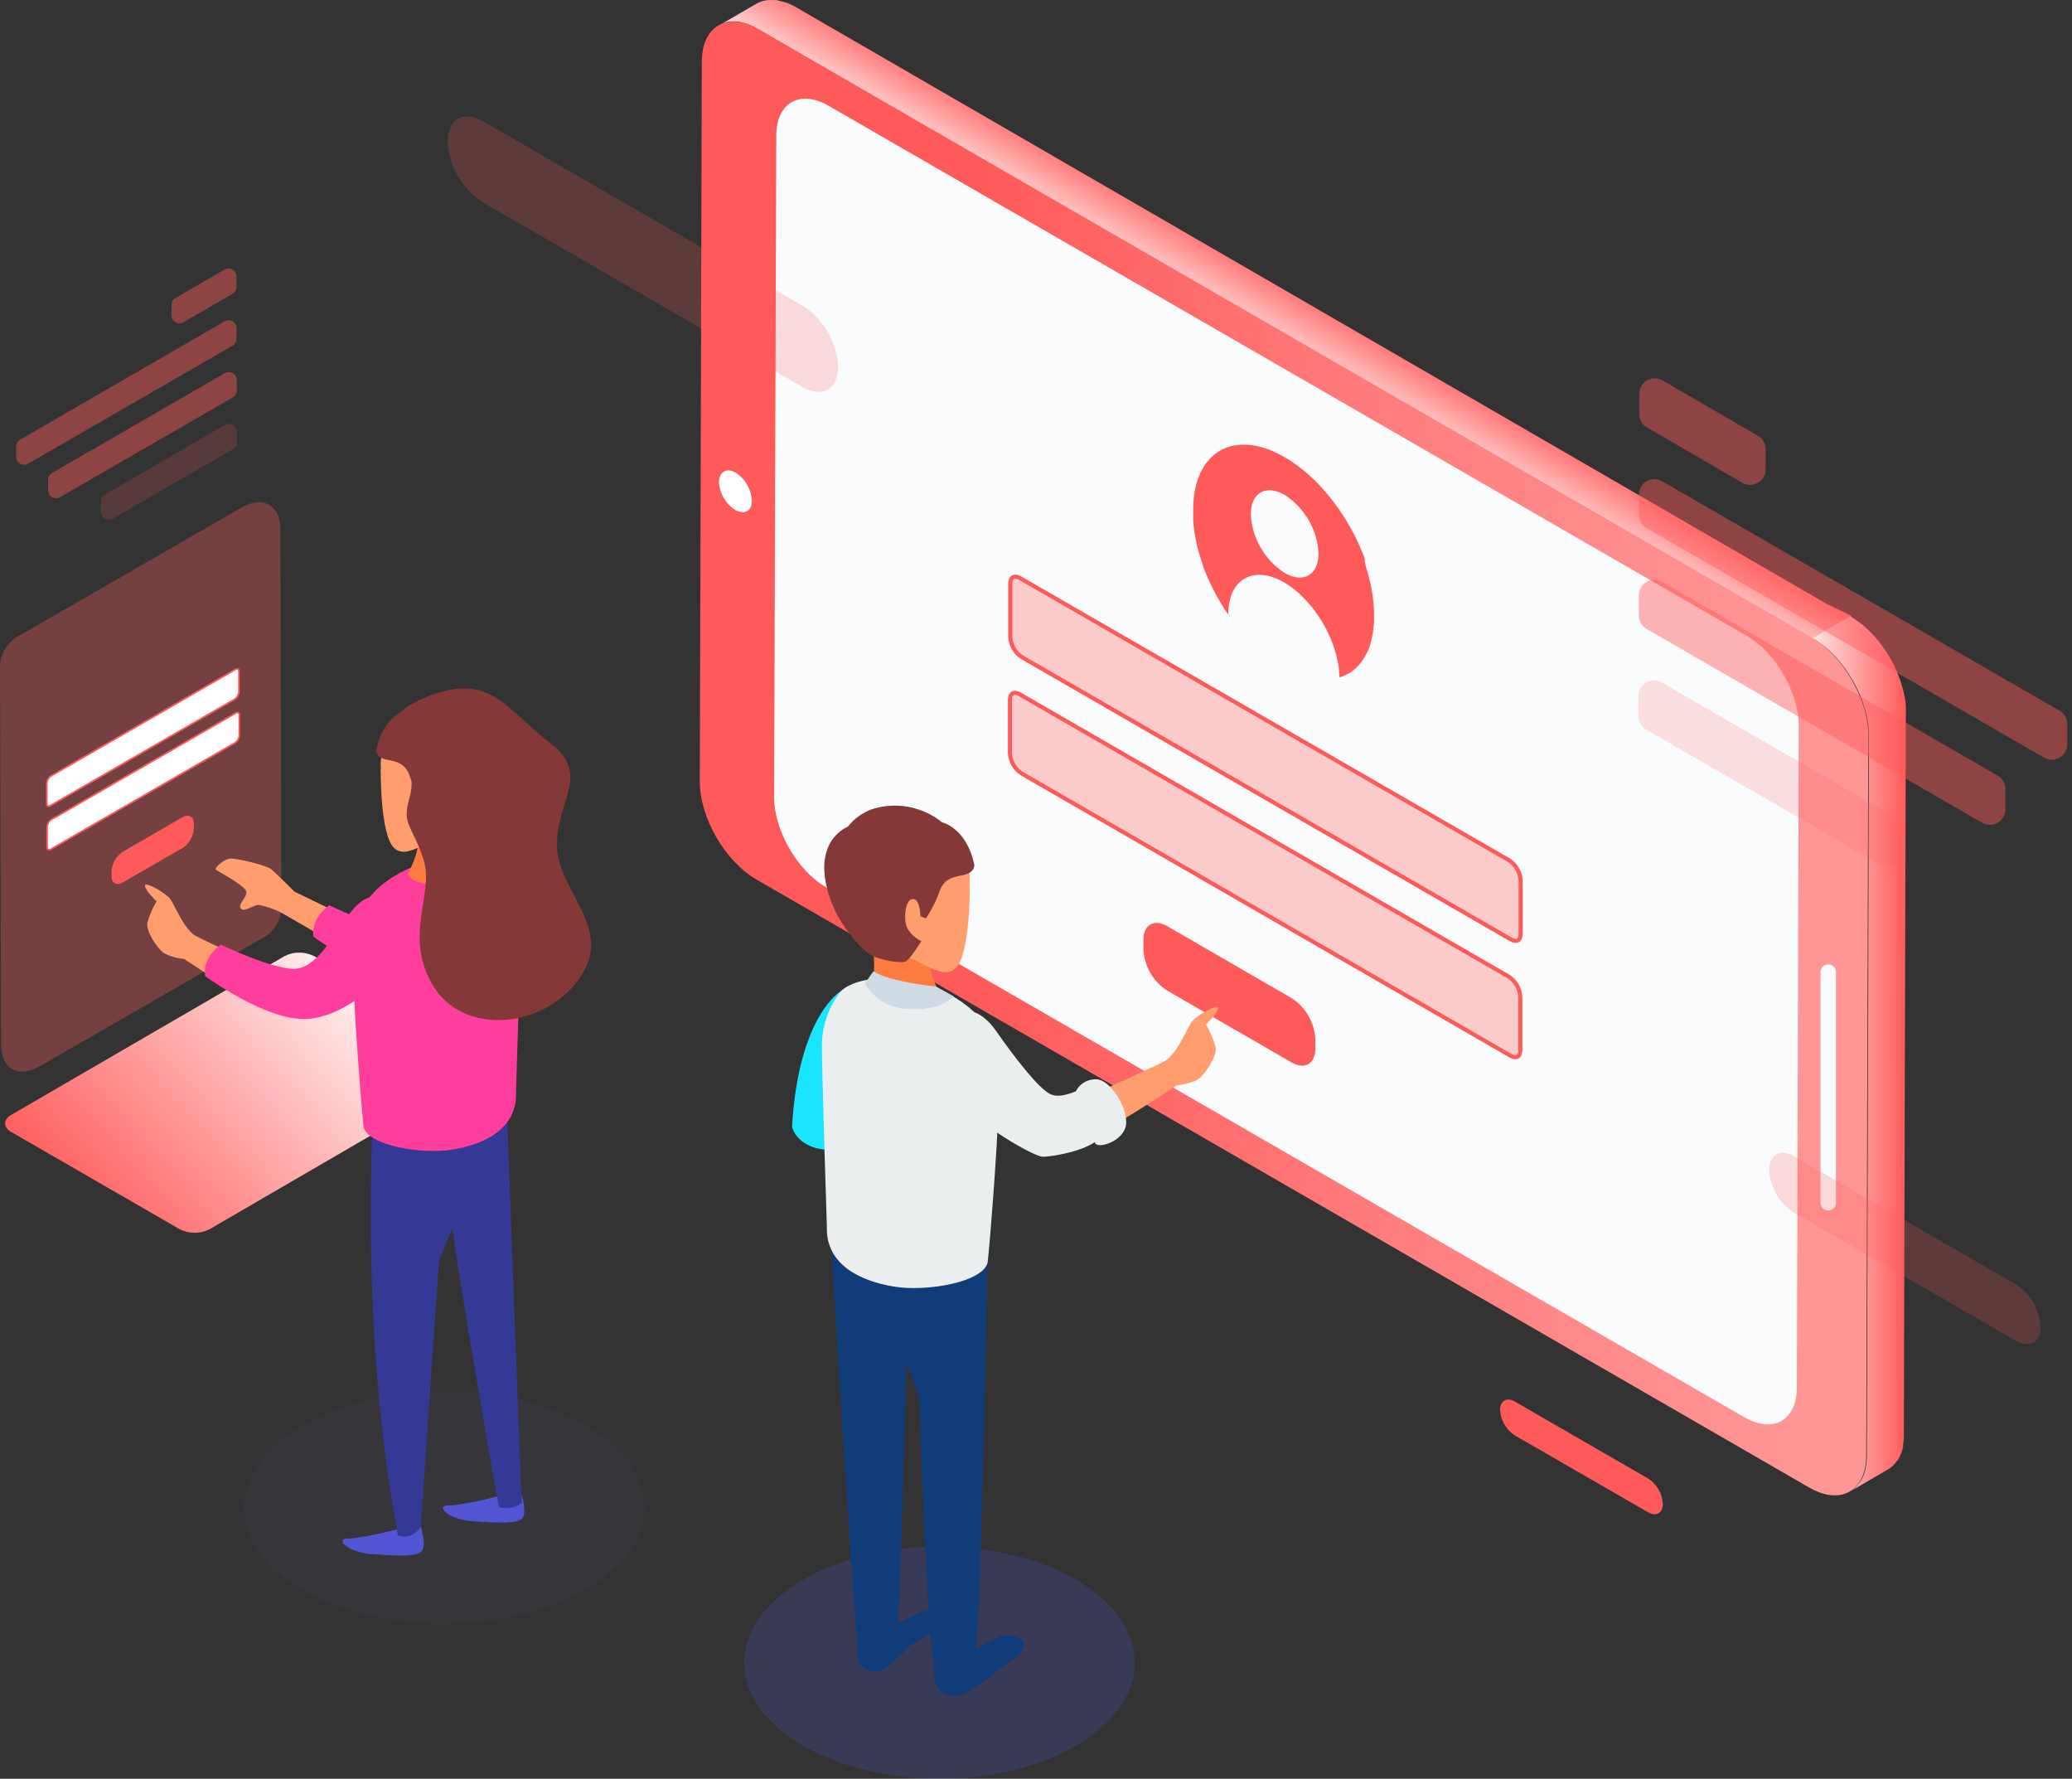 <svg width="254" height="218" viewBox="0 0 254 218" fill="none" xmlns="http://www.w3.org/2000/svg">
<rect x="0" y="0" width="254" height="218" fill="#333333" stroke="none"/>
<path d="M202.04 181.208C202.564 181.547 203 182.005 203.312 182.545C203.625 183.084 203.805 183.69 203.838 184.313C203.838 185.458 203.023 185.916 202.033 185.344L185.688 175.915C185.164 175.575 184.728 175.116 184.416 174.575C184.103 174.034 183.923 173.427 183.89 172.804C183.89 171.665 184.705 171.201 185.695 171.773L202.04 181.208Z" fill="#FF5A5A"/>
<g opacity="0.57">
<path opacity="0.57" d="M1.973 78.127C1.4 78.503 0.922 79.009 0.58 79.603C0.237 80.197 0.038 80.864 0 81.549L0.135 128.018C0.135 130.981 2.249 132.193 4.815 130.712L32.529 114.771C33.102 114.395 33.579 113.889 33.921 113.295C34.262 112.701 34.459 112.034 34.495 111.35L34.367 64.88C34.367 61.917 32.252 60.705 29.653 62.186L1.973 78.127Z" fill="#FF5A5A"/>
</g>
<path d="M6.173 98.736L6.172 98.737C6.029 98.82 5.923 98.815 5.859 98.778C5.794 98.74 5.737 98.65 5.737 98.486V96.017C5.748 95.832 5.802 95.651 5.896 95.49C5.989 95.329 6.119 95.192 6.275 95.09L28.854 82.053L28.855 82.052C28.998 81.969 29.104 81.974 29.168 82.011C29.233 82.049 29.29 82.139 29.29 82.303V84.765C29.281 84.953 29.228 85.135 29.134 85.297C29.041 85.46 28.91 85.598 28.752 85.699L6.173 98.736Z" fill="white" stroke="#FF5A5A" stroke-width="0.2"/>
<path d="M28.895 87.4L28.895 87.4C29.039 87.316 29.147 87.32 29.213 87.357C29.279 87.394 29.337 87.483 29.337 87.65V90.112C29.327 90.3 29.273 90.483 29.178 90.645C29.083 90.808 28.951 90.945 28.793 91.047L6.222 104.083C6.222 104.083 6.221 104.083 6.221 104.083C6.074 104.164 5.965 104.159 5.899 104.122C5.835 104.085 5.777 103.997 5.777 103.834V101.365C5.788 101.179 5.842 100.998 5.936 100.837C6.029 100.676 6.159 100.539 6.316 100.437L28.895 87.4Z" fill="white" stroke="#FF5A5A" stroke-width="0.2"/>
<path d="M15.052 104.393C14.65 104.654 14.315 105.007 14.075 105.422C13.835 105.838 13.697 106.304 13.672 106.783V107.349C13.672 108.238 14.298 108.595 15.066 108.151L22.373 103.928C22.778 103.665 23.115 103.311 23.356 102.893C23.597 102.475 23.736 102.006 23.76 101.524V100.958C23.76 100.076 23.134 99.719 22.359 100.163L15.052 104.393Z" fill="#FF5A5A"/>
<path d="M97.646 0.921L97.424 0.793L97.141 0.645L96.858 0.51L96.582 0.396L96.299 0.288H96.245L96.036 0.227C95.942 0.193 95.845 0.166 95.747 0.146L95.464 0.079L95.161 0.005H94.952H94.851C94.741 -0.002 94.631 -0.002 94.521 0.005C94.4 -0.002 94.278 -0.002 94.157 0.005C94.024 0.018 93.891 0.038 93.76 0.066C93.602 0.094 93.446 0.137 93.295 0.194C93.099 0.26 92.909 0.345 92.73 0.45L88.11 3.143C88.415 2.946 88.749 2.796 89.1 2.699C89.485 2.624 89.88 2.603 90.272 2.638C90.712 2.685 91.145 2.78 91.564 2.921C92.052 3.1 92.521 3.325 92.965 3.595L222 78.5L227 75.5L223.955 74.026L97.646 0.921Z" fill="url(#paint0_linear_970_1430)"/>
<path d="M233.64 87.145C233.64 87.031 233.64 86.916 233.64 86.802C233.64 86.687 233.64 86.579 233.64 86.465L233.599 86.121C233.599 86.007 233.599 85.892 233.552 85.771L233.492 85.435C233.492 85.313 233.445 85.192 233.418 85.071C233.391 84.95 233.364 84.828 233.33 84.707C233.296 84.586 233.269 84.458 233.236 84.337C233.202 84.216 233.182 84.148 233.148 84.047C233.151 84.027 233.151 84.007 233.148 83.987L233.034 83.63C232.993 83.508 232.953 83.394 232.906 83.273C232.859 83.151 232.825 83.044 232.778 82.929C232.731 82.815 232.69 82.707 232.643 82.593C232.596 82.478 232.569 82.424 232.535 82.337V82.283C232.488 82.168 232.434 82.054 232.38 81.946C232.327 81.838 232.266 81.697 232.205 81.576C232.145 81.454 232.064 81.299 231.99 81.158L231.741 80.72L231.7 80.639L231.646 80.552C231.478 80.269 231.31 79.993 231.128 79.724C230.946 79.454 230.838 79.299 230.69 79.097L230.38 78.693L230.111 78.356L229.842 78.047L229.572 77.743L229.512 77.683C229.437 77.609 229.37 77.535 229.296 77.467C229.222 77.4 229.101 77.272 229.006 77.178L228.697 76.888L228.387 76.619L228.232 76.491H228.198L228.077 76.397L227.774 76.161L227.471 75.945L227.175 75.75L226.878 75.568L226.811 75.528L222.191 78.222C222.678 78.503 223.142 78.823 223.578 79.178H223.612C224.064 79.547 224.492 79.945 224.892 80.37C225.729 81.271 226.463 82.263 227.08 83.327L227.121 83.401C227.423 83.927 227.697 84.469 227.942 85.024C228.187 85.58 228.396 86.152 228.569 86.734C228.742 87.299 228.877 87.875 228.973 88.458C229.06 89.018 229.105 89.583 229.107 90.149L228.858 178.326C228.858 178.83 228.811 179.333 228.717 179.828V179.868C228.636 180.291 228.505 180.703 228.326 181.094C228.182 181.382 228.006 181.653 227.801 181.902C227.734 181.983 227.673 182.07 227.606 182.138C227.385 182.385 227.128 182.599 226.845 182.771L231.465 180.077C231.748 179.907 232.004 179.696 232.226 179.451C232.3 179.377 232.354 179.289 232.421 179.208C232.509 179.109 232.592 179.006 232.67 178.898C232.767 178.744 232.855 178.585 232.933 178.42C232.987 178.306 233.034 178.191 233.081 178.063C233.129 177.945 233.17 177.823 233.202 177.7C233.202 177.585 233.269 177.464 233.296 177.343C233.3 177.291 233.3 177.239 233.296 177.188V177.147C233.296 177.1 233.296 177.053 233.296 176.999C233.296 176.945 233.33 176.784 233.344 176.669C233.357 176.555 233.344 176.447 233.384 176.333V176.003C233.384 175.895 233.384 175.78 233.384 175.666L233.633 87.489C233.647 87.354 233.647 87.246 233.64 87.145Z" fill="url(#paint1_linear_970_1430)"/>
<path d="M222.083 78.127C225.928 80.35 229.04 85.731 229.026 90.156L228.777 178.333C228.777 182.757 225.632 184.535 221.786 182.313L92.73 107.794C88.884 105.571 85.773 100.19 85.786 95.766L86.035 7.588C86.035 3.164 89.18 1.379 93.026 3.601L222.083 78.127Z" fill="url(#paint2_linear_970_1430)"/>
<path d="M214.116 77.919C217.652 79.939 220.514 84.909 220.501 88.977L220.272 170.036C220.272 174.076 217.382 175.74 213.84 173.699L101.283 108.75C97.741 106.73 94.885 101.759 94.899 97.692L95.161 16.633C95.161 12.592 98.051 10.929 101.586 12.969L214.116 77.919Z" fill="#F9FBFC"/>
<path d="M224.117 148.363C223.868 148.363 223.629 148.265 223.452 148.09C223.276 147.914 223.176 147.676 223.174 147.427V119.142C223.174 118.891 223.273 118.652 223.45 118.475C223.627 118.298 223.867 118.199 224.117 118.199C224.241 118.198 224.364 118.222 224.479 118.269C224.593 118.316 224.698 118.385 224.785 118.473C224.873 118.561 224.943 118.665 224.99 118.78C225.037 118.894 225.06 119.017 225.06 119.142V147.427C225.06 147.551 225.035 147.673 224.988 147.787C224.94 147.901 224.871 148.005 224.783 148.092C224.695 148.179 224.591 148.247 224.477 148.294C224.363 148.341 224.24 148.364 224.117 148.363Z" fill="#F9FBFC"/>
<path d="M90.184 57.923C90.763 58.3 91.244 58.809 91.589 59.406C91.934 60.004 92.134 60.675 92.171 61.365C92.171 62.631 91.269 63.143 90.15 62.51C89.564 62.136 89.075 61.629 88.724 61.03C88.373 60.43 88.169 59.755 88.13 59.062C88.184 57.795 89.1 57.29 90.184 57.923Z" fill="white"/>
<path d="M167.572 69.891C167.92 71.025 168.168 72.188 168.313 73.366C168.398 74.036 168.441 74.711 168.441 75.386C168.441 75.588 168.441 75.79 168.441 75.986V76.107C168.441 76.289 168.441 76.471 168.401 76.652C168.401 76.686 168.401 76.72 168.401 76.753C168.401 76.935 168.36 77.11 168.333 77.285C168.306 77.461 168.266 77.683 168.239 77.851C168.212 78.02 168.158 78.222 168.118 78.383V78.464C168.071 78.619 168.03 78.774 167.983 78.922C167.983 78.922 167.983 78.969 167.983 78.996C167.936 79.151 167.882 79.299 167.828 79.441C167.774 79.582 167.694 79.75 167.633 79.878C167.567 80.028 167.493 80.174 167.411 80.316L167.37 80.39C167.305 80.513 167.233 80.632 167.155 80.747C167.148 80.767 167.136 80.786 167.121 80.801C167.04 80.922 166.959 81.043 166.872 81.151C166.784 81.259 166.697 81.373 166.603 81.475L166.569 81.522C166.475 81.623 166.387 81.717 166.293 81.805L166.239 81.858C166.145 81.946 166.05 82.033 165.949 82.114L165.902 82.148L165.599 82.377L165.242 82.599H165.182L164.845 82.774L164.777 82.808L164.42 82.956L164.198 83.03C164.158 78.727 161.134 73.534 157.41 71.379C153.685 69.224 150.581 70.948 150.567 75.272C150.567 75.272 150.675 75.454 150.877 75.757L150.614 75.386L150.217 74.8L150.156 74.706C150.035 74.524 149.921 74.342 149.806 74.154L149.732 74.033C149.618 73.844 149.496 73.649 149.389 73.454C149.281 73.258 149.16 73.049 149.052 72.854L148.991 72.746C148.884 72.553 148.783 72.358 148.688 72.16C148.668 72.126 148.65 72.09 148.634 72.053L148.352 71.487C148.23 71.231 148.143 71.029 148.055 70.814C148.034 70.774 148.016 70.734 148.001 70.692C147.914 70.49 147.826 70.288 147.745 70.079C147.665 69.871 147.564 69.628 147.49 69.406C147.493 69.375 147.493 69.343 147.49 69.312C147.415 69.103 147.341 68.901 147.274 68.699L147.234 68.578C147.092 68.16 146.964 67.736 146.856 67.318C146.842 67.279 146.831 67.238 146.823 67.197C146.769 66.988 146.715 66.786 146.668 66.584V66.476C146.621 66.288 146.58 66.092 146.54 65.897C146.5 65.702 146.452 65.426 146.419 65.224V65.089C146.385 64.887 146.358 64.685 146.331 64.483C146.304 64.281 146.284 64.038 146.271 63.85C146.271 63.816 146.271 63.782 146.271 63.749C146.271 63.547 146.271 63.351 146.271 63.156C146.274 63.116 146.274 63.075 146.271 63.035C146.271 62.833 146.271 62.631 146.271 62.435C146.269 61.804 146.314 61.174 146.405 60.55C146.525 59.646 146.779 58.765 147.16 57.937C147.234 57.789 147.308 57.64 147.388 57.499C149.207 54.233 153.052 53.458 157.49 56.038C161.477 58.341 164.966 62.772 166.919 67.487C167.054 67.796 167.175 68.113 167.296 68.423C167.276 68.955 167.431 69.426 167.572 69.891ZM157.47 70.214C159.767 71.561 161.632 70.47 161.639 67.837C161.564 66.399 161.149 65 160.429 63.753C159.71 62.507 158.705 61.448 157.497 60.664C155.207 59.317 153.335 60.395 153.328 63.035C153.405 64.473 153.82 65.873 154.54 67.12C155.26 68.368 156.264 69.428 157.47 70.214Z" fill="url(#paint3_linear_970_1430)"/>
<path d="M125.039 70.848L125.039 70.848L184.972 105.428C185.391 105.7 185.739 106.067 185.988 106.499C186.238 106.931 186.382 107.416 186.409 107.915V114.454C186.409 114.904 186.258 115.146 186.085 115.246C185.911 115.347 185.619 115.358 185.213 115.133C185.212 115.132 185.212 115.132 185.211 115.132L125.282 80.547C124.863 80.275 124.515 79.908 124.266 79.476C124.016 79.044 123.872 78.559 123.845 78.06V71.521C123.845 71.08 124 70.837 124.18 70.736C124.36 70.634 124.654 70.625 125.039 70.848Z" fill="#FE5A59" fill-opacity="0.3" stroke="#FF5A5A" stroke-width="0.5"/>
<path d="M124.999 85.092L124.999 85.092L184.932 119.685C185.35 119.957 185.698 120.324 185.948 120.757C186.197 121.189 186.341 121.674 186.368 122.172V128.718C186.368 129.164 186.218 129.405 186.045 129.504C185.871 129.604 185.578 129.615 185.172 129.39C185.172 129.39 185.171 129.389 185.171 129.389L125.241 94.798C124.822 94.526 124.473 94.159 124.224 93.727C123.974 93.295 123.83 92.81 123.805 92.311V85.771C123.805 85.327 123.96 85.082 124.139 84.98C124.32 84.878 124.613 84.869 124.999 85.092Z" fill="#FE5A59" fill-opacity="0.3" stroke="#FF5A5A" stroke-width="0.5"/>
<path d="M158.339 122.334C159.185 122.883 159.889 123.624 160.393 124.498C160.898 125.371 161.189 126.351 161.242 127.358V128.543C161.242 130.389 159.935 131.136 158.326 130.207L143.078 121.404C142.231 120.855 141.525 120.113 141.019 119.238C140.514 118.364 140.222 117.382 140.169 116.374V115.168C140.169 113.33 141.482 112.582 143.092 113.511L158.339 122.334Z" fill="url(#paint4_linear_970_1430)"/>
<path d="M103.054 121.492C103.054 121.492 97.882 124.469 97.094 138.1C97.768 140.612 101.721 141.938 104.765 139.952C107.809 137.965 104.657 123.809 103.054 121.492Z" fill="url(#paint5_linear_970_1430)"/>
<path d="M129.346 136.207C129.346 136.207 141.186 130.934 142.775 130.038C144.365 129.142 145.564 125.856 146.143 125.162C146.722 124.469 149.423 122.873 149.328 123.573C149.234 124.273 147.833 125.56 147.833 125.56C148.353 126.431 148.754 127.369 149.025 128.348C149.227 129.439 147.732 131.628 146.937 132.227C146.143 132.826 144.244 133.022 144.244 133.022C144.244 133.022 134.593 139.494 132.997 139.588C131.4 139.682 129.144 138.793 129.346 136.207Z" fill="#FF9D6F"/>
<path style="mix-blend-mode:multiply" opacity="0.21" d="M115.17 218C128.389 218 139.105 211.632 139.105 203.776C139.105 195.921 128.389 189.553 115.17 189.553C101.951 189.553 91.235 195.921 91.235 203.776C91.235 211.632 101.951 218 115.17 218Z" fill="url(#paint6_linear_970_1430)"/>
<path d="M105.263 200.699C105.263 200.699 104.96 202.955 105.371 203.877C105.714 204.374 106.239 204.716 106.832 204.831C107.425 204.945 108.039 204.823 108.543 204.49C109.629 203.601 110.658 202.643 111.62 201.621C111.62 201.621 114.9 199.877 115.21 198.927C115.52 197.978 114.388 197.183 113.466 197.392C112.543 197.601 109.876 199.237 108.65 199.237C107.425 199.237 105.654 199.581 105.263 200.699Z" fill="#113C7A"/>
<path d="M101.896 152.701C101.896 152.701 104.758 200.052 105.122 201.426C105.485 202.8 109.196 203.588 109.89 201.426C110.328 200.045 111.405 156.223 111.405 156.223L101.896 152.701Z" fill="#113C7A"/>
<path d="M114.732 203.527C114.653 203.596 114.591 203.681 114.548 203.776C114.505 203.872 114.483 203.975 114.483 204.079C114.483 204.753 114.483 206.181 114.873 206.773C115.285 207.298 115.873 207.655 116.528 207.779C117.183 207.903 117.861 207.785 118.436 207.447C119.783 206.726 123.824 203.669 124.679 202.995C125.089 202.661 125.38 202.202 125.507 201.689C125.551 201.518 125.532 201.337 125.454 201.179C125.376 201.021 125.245 200.896 125.083 200.827C124.326 200.444 123.456 200.344 122.632 200.544C121.285 201.002 119.574 202.47 117.729 202.389C116.624 202.389 115.558 202.794 114.732 203.527Z" fill="#113C7A"/>
<path d="M121.063 153.212C120.854 151.246 118.504 150.606 116.348 151.279C112.207 151.057 105.802 151.232 105.573 154.445C105.236 159.199 107.465 162.594 109.614 164.897C111.203 166.608 112.261 169.867 112.705 171.457C113.082 184.017 113.911 201.722 114.429 203.419C115.264 206.113 119.386 206.026 119.574 203.365C120.409 194.381 121.063 153.212 121.063 153.212Z" fill="#113C7A"/>
<path d="M121.076 154.694C120.591 157.125 113.668 158.344 109.627 157.691C105.586 157.038 101.216 155.058 101.364 150.364C101.364 150.364 100.751 131.608 100.751 127.917C100.817 125.583 101.629 123.331 103.068 121.492C103.068 121.492 105.337 118.899 112.463 120.361C112.463 120.361 118.268 121.62 120.942 125.917C120.942 125.917 122.787 130.631 122.174 140.47C121.561 150.31 121.076 154.694 121.076 154.694Z" fill="url(#paint7_linear_970_1430)"/>
<path d="M106.886 115.168C106.886 115.168 107.499 118.751 106.886 120.394C106.785 121.216 110.368 123.984 113.546 123.263C115.392 122.852 115.291 121.916 115.291 121.916C115.291 121.916 113.755 119.357 113.944 116.892C114.132 114.427 109.041 114.636 106.886 115.168Z" fill="#FF7C40"/>
<path d="M118.881 107.922C118.882 109.595 118.387 111.231 117.458 112.623C116.53 114.015 115.209 115.1 113.664 115.741C112.118 116.383 110.417 116.551 108.776 116.225C107.135 115.9 105.627 115.095 104.443 113.912C103.259 112.729 102.453 111.222 102.126 109.581C101.799 107.94 101.966 106.239 102.606 104.693C103.246 103.147 104.331 101.825 105.722 100.896C107.113 99.966 108.749 99.47 110.422 99.47C112.664 99.47 114.815 100.36 116.401 101.945C117.987 103.53 118.879 105.679 118.881 107.922Z" fill="#FF9D6F"/>
<path d="M118.881 108.487C118.881 108.487 118.982 116.96 117.136 118.67C115.291 120.381 112.456 117.067 107.93 116.01C103.398 114.845 111.6 106.036 111.6 106.036L118.881 108.487Z" fill="#FF9D6F"/>
<path d="M118.194 123.923C118.194 123.923 120.046 123.391 122.167 126.435C124.289 129.479 127.326 133.446 128.781 134.106C130.235 134.766 132.222 133.433 133.017 133.433C133.812 133.433 135.926 137.137 135.132 138.989C134.337 140.841 129.178 141.77 127.858 141.77C126.538 141.77 117.931 136.611 116.739 133.689C115.547 130.766 113.695 124.071 118.194 123.923Z" fill="url(#paint8_linear_970_1430)"/>
<path d="M131.825 133.864C132.034 133.399 132.369 133.003 132.794 132.722C133.218 132.441 133.714 132.286 134.223 132.274C136.075 132.146 138.189 135.716 138.055 137.702C137.92 139.689 135.017 140.746 134.35 140.214C133.684 139.682 135.004 138.362 131.825 133.864Z" fill="url(#paint9_linear_970_1430)"/>
<path d="M115.486 100.783C115.486 100.783 118.524 101.456 119.453 106.076C119.056 108.063 116.274 106.474 115.217 109.12C114.799 110.338 114.221 111.495 113.5 112.562L112.826 112.299C112.826 112.299 112.826 110.178 111.897 110.178C110.967 110.178 110.705 112.696 111.223 113.754C111.62 114.446 112.219 115.001 112.941 115.343C112.941 115.343 111.594 117.593 110.961 117.855C110.327 118.118 107.916 117.593 106.987 117.182C106.058 116.771 104.34 114.932 103.02 112.811C101.7 110.69 100.502 106.992 101.296 104.473C101.477 103.783 101.808 103.14 102.265 102.592C102.723 102.044 103.296 101.603 103.943 101.301C104.703 100.346 105.709 99.615 106.852 99.187C108.311 98.714 109.864 98.612 111.372 98.891C112.879 99.17 114.293 99.82 115.486 100.783Z" fill="#843837"/>
<path d="M116.941 122.132L114.732 120.899C114.732 120.899 109.088 120.367 107.061 119.047L106.004 120.556C106.535 121.434 107.268 122.172 108.142 122.71C109.015 123.248 110.005 123.569 111.028 123.647C114.645 123.997 116.321 122.59 116.321 122.59L116.941 122.132Z" fill="#CFDAE4"/>
<g opacity="0.67">
<path opacity="0.67" d="M216.44 55.054V57.533C216.439 57.866 216.351 58.194 216.183 58.482C216.016 58.771 215.775 59.01 215.485 59.176C215.196 59.342 214.868 59.429 214.534 59.428C214.2 59.426 213.873 59.337 213.585 59.169L201.893 52.387C201.605 52.22 201.365 51.979 201.2 51.689C201.034 51.4 200.948 51.071 200.95 50.737V48.259C200.95 47.925 201.037 47.598 201.204 47.309C201.371 47.02 201.611 46.781 201.9 46.614C202.189 46.448 202.517 46.362 202.851 46.363C203.184 46.364 203.511 46.454 203.799 46.623L215.491 53.404C215.779 53.572 216.019 53.813 216.185 54.103C216.352 54.392 216.44 54.72 216.44 55.054Z" fill="#FF5A5A"/>
<path opacity="0.67" d="M253.426 88.728V91.213C253.426 91.546 253.338 91.873 253.171 92.162C253.005 92.45 252.765 92.69 252.476 92.856C252.187 93.023 251.86 93.111 251.527 93.11C251.194 93.11 250.866 93.023 250.578 92.856L201.852 64.725C201.563 64.558 201.323 64.317 201.157 64.027C200.99 63.738 200.902 63.409 200.903 63.075V60.617C200.904 60.284 200.993 59.958 201.16 59.67C201.327 59.383 201.567 59.144 201.856 58.978C202.144 58.813 202.471 58.726 202.804 58.726C203.136 58.726 203.463 58.814 203.751 58.98L252.47 87.105C252.757 87.269 252.996 87.504 253.164 87.789C253.331 88.074 253.422 88.397 253.426 88.728Z" fill="#FF5A5A"/>
<g opacity="0.53">
<path opacity="0.53" d="M233.269 101.82V104.305C233.268 104.638 233.179 104.964 233.012 105.252C232.844 105.539 232.605 105.778 232.316 105.944C232.028 106.109 231.701 106.196 231.368 106.196C231.035 106.196 230.709 106.108 230.421 105.942L201.791 89.408C201.502 89.243 201.261 89.004 201.094 88.715C200.927 88.426 200.84 88.098 200.842 87.765V85.279C200.842 84.946 200.93 84.619 201.097 84.33C201.264 84.042 201.503 83.802 201.792 83.636C202.081 83.469 202.408 83.382 202.741 83.382C203.075 83.382 203.402 83.47 203.691 83.636L232.32 100.17C232.611 100.335 232.852 100.576 233.019 100.866C233.186 101.156 233.272 101.485 233.269 101.82Z" fill="#FF5A5A"/>
</g>
<path opacity="0.67" d="M245.836 96.708V99.193C245.836 99.527 245.748 99.854 245.581 100.142C245.414 100.431 245.175 100.671 244.886 100.837C244.597 101.004 244.27 101.091 243.937 101.091C243.603 101.091 243.276 101.003 242.987 100.837L201.825 77.07C201.542 76.9 201.308 76.661 201.145 76.374C200.982 76.087 200.896 75.763 200.896 75.433V72.948C200.897 72.616 200.986 72.289 201.153 72.002C201.32 71.714 201.56 71.475 201.849 71.31C202.137 71.144 202.464 71.057 202.797 71.057C203.129 71.058 203.456 71.145 203.744 71.312L244.907 95.072C245.19 95.24 245.425 95.48 245.588 95.767C245.751 96.054 245.837 96.378 245.836 96.708Z" fill="#FF5A5A"/>
</g>
<g opacity="0.67">
<path opacity="0.67" d="M21.019 37.376V38.655C21.019 38.827 21.065 38.995 21.151 39.144C21.237 39.292 21.361 39.415 21.51 39.501C21.659 39.586 21.827 39.63 21.999 39.63C22.171 39.629 22.339 39.584 22.487 39.497L28.501 36.008C28.651 35.923 28.774 35.8 28.859 35.65C28.945 35.501 28.988 35.332 28.986 35.16V33.88C28.986 33.709 28.94 33.54 28.854 33.392C28.768 33.244 28.644 33.12 28.495 33.035C28.347 32.95 28.178 32.905 28.006 32.906C27.835 32.906 27.666 32.952 27.518 33.038L21.504 36.534C21.355 36.618 21.232 36.741 21.147 36.889C21.061 37.037 21.017 37.205 21.019 37.376Z" fill="#FF5A5A"/>
<path opacity="0.67" d="M1.987 54.704V55.984C1.987 56.155 2.033 56.324 2.119 56.472C2.205 56.621 2.329 56.744 2.478 56.829C2.627 56.914 2.795 56.959 2.967 56.958C3.139 56.958 3.307 56.912 3.455 56.826L28.522 42.353C28.67 42.267 28.794 42.143 28.879 41.994C28.964 41.845 29.008 41.676 29.007 41.504V40.231C29.005 40.06 28.959 39.892 28.873 39.744C28.787 39.596 28.664 39.473 28.515 39.387C28.367 39.301 28.199 39.256 28.027 39.255C27.856 39.254 27.688 39.298 27.538 39.383L2.472 53.883C2.328 53.967 2.207 54.086 2.122 54.23C2.037 54.374 1.991 54.537 1.987 54.704Z" fill="#FF5A5A"/>
<g opacity="0.53">
<path opacity="0.53" d="M12.359 61.439V62.718C12.359 62.89 12.405 63.058 12.491 63.207C12.577 63.355 12.701 63.478 12.849 63.564C12.998 63.649 13.167 63.694 13.339 63.693C13.51 63.692 13.679 63.647 13.827 63.56L28.556 55.054C28.705 54.969 28.828 54.845 28.914 54.696C28.999 54.547 29.043 54.378 29.041 54.206V52.926C29.04 52.755 28.995 52.586 28.908 52.438C28.822 52.289 28.698 52.166 28.55 52.081C28.401 51.996 28.232 51.951 28.061 51.952C27.889 51.952 27.721 51.998 27.572 52.084L12.844 60.617C12.698 60.7 12.577 60.82 12.492 60.964C12.407 61.108 12.361 61.272 12.359 61.439Z" fill="#FF5A5A"/>
</g>
<path opacity="0.67" d="M5.893 58.812V60.092C5.893 60.264 5.939 60.432 6.025 60.58C6.111 60.729 6.235 60.852 6.384 60.937C6.533 61.023 6.701 61.067 6.873 61.067C7.045 61.066 7.213 61.02 7.361 60.934L28.535 48.704C28.684 48.618 28.808 48.494 28.894 48.345C28.981 48.196 29.026 48.027 29.027 47.855V46.582C29.027 46.411 28.982 46.243 28.897 46.094C28.811 45.946 28.689 45.823 28.541 45.737C28.393 45.651 28.225 45.605 28.053 45.605C27.882 45.604 27.714 45.649 27.565 45.734L6.378 57.964C6.229 58.049 6.105 58.173 6.02 58.322C5.935 58.471 5.891 58.641 5.893 58.812Z" fill="#FF5A5A"/>
</g>
<g opacity="0.46">
<path opacity="0.46" d="M98.441 37.51C99.693 38.326 100.736 39.426 101.484 40.72C102.231 42.014 102.663 43.467 102.744 44.959C102.744 47.714 100.791 48.818 98.414 47.444L59.184 24.795C57.928 23.979 56.884 22.876 56.136 21.578C55.388 20.28 54.958 18.823 54.881 17.327C54.881 14.592 56.827 13.488 59.211 14.862L98.441 37.51Z" fill="#FF5A5A"/>
</g>
<g opacity="0.46">
<path opacity="0.46" d="M247.156 157.435C248.028 158.002 248.753 158.766 249.272 159.666C249.792 160.566 250.091 161.576 250.146 162.614C250.146 164.527 248.799 165.308 247.136 164.338L219.867 148.599C218.996 148.03 218.272 147.263 217.753 146.36C217.235 145.458 216.937 144.446 216.884 143.407C216.884 141.508 218.231 140.713 219.887 141.696L247.156 157.435Z" fill="#FF5A5A"/>
</g>
<path d="M59.171 129.082C60.181 129.661 60.181 130.604 59.171 131.19L25.679 150.66C25.115 150.944 24.493 151.092 23.861 151.092C23.229 151.092 22.607 150.944 22.043 150.66L1.381 138.739C0.377 138.16 0.37 137.217 1.381 136.638L34.872 117.188C35.435 116.9 36.058 116.749 36.691 116.749C37.323 116.749 37.946 116.9 38.509 117.188L59.171 129.082Z" fill="url(#paint10_linear_970_1430)"/>
<g style="mix-blend-mode:multiply" opacity="0.21">
<path style="mix-blend-mode:multiply" opacity="0.21" d="M54.486 199.037C68.066 198.999 79.056 192.591 79.034 184.725C79.012 176.858 67.986 170.511 54.406 170.549C40.827 170.587 29.836 176.995 29.858 184.862C29.88 192.728 40.906 199.075 54.486 199.037Z" fill="url(#paint11_linear_970_1430)"/>
</g>
<path d="M48.833 187.398C48.833 187.398 44.409 188.556 42.671 188.556C40.934 188.556 42.671 190.287 45.56 190.475C48.45 190.664 51.143 190.866 51.723 190.092C52.302 189.317 51.595 187.142 51.595 187.142L48.833 187.398Z" fill="#5155D4"/>
<path d="M61.158 183.357C61.158 183.357 56.726 184.508 54.995 184.508C53.265 184.508 54.995 186.239 57.885 186.435C60.774 186.63 63.468 186.818 64.047 186.051C64.626 185.283 63.919 183.094 63.919 183.094L61.158 183.357Z" fill="#5155D4"/>
<path d="M62.121 135.54C62.121 135.54 63.724 179.565 63.98 184.185C63.582 184.484 63.12 184.687 62.63 184.777C62.14 184.867 61.636 184.842 61.158 184.704C61.158 184.704 55.959 155.819 55.191 148.377C54.423 140.935 53.137 138.362 53.137 138.362L62.121 135.54Z" fill="#343996"/>
<path d="M45.688 138.107C45.688 138.107 44.146 163.523 48.772 188.165C48.772 188.165 50.308 188.94 51.594 187.142C51.594 187.142 54.416 144.04 55.191 137.851C55.965 131.661 47.742 136.82 45.688 138.107Z" fill="#343996"/>
<path d="M52.618 157.597C52.618 157.597 55.191 150.411 57.501 146.558C59.811 142.706 59.299 137.056 59.299 137.056L50.544 137.83L52.618 157.597Z" fill="#343996"/>
<path d="M43.728 112.979L36.105 109.282C36.105 109.282 33.788 106.965 33.216 106.507C32.643 106.049 28.818 105.12 28.124 105.234C27.431 105.349 26.164 106.393 26.508 106.622C26.851 106.851 30.091 108.588 30.205 109.282C30.32 109.976 29.054 110.898 29.532 111.363C30.01 111.828 31.034 110.898 31.727 110.898C32.66 111.091 33.566 111.401 34.421 111.821L41.829 116.098L43.728 112.979Z" fill="#FF9D6F"/>
<path d="M59.999 105.564C59.999 105.564 58.592 104.022 56.282 106.979C53.972 109.935 52.059 114.293 48.833 113.909C45.607 113.525 40.361 110.952 40.361 110.952C40.361 110.952 38.051 112.494 38.435 114.804C38.435 114.804 45.883 120.327 50.887 120.071C55.891 119.815 61.286 114.683 62.444 111.08C63.602 107.477 59.999 105.564 59.999 105.564Z" fill="#FF3D9D"/>
<path d="M44.563 138.066C45.022 140.363 51.581 141.514 55.42 140.901C59.259 140.288 63.387 138.409 63.252 133.958C63.252 133.958 63.831 116.185 63.831 112.69C63.765 110.487 62.996 108.363 61.636 106.629C61.636 106.629 59.488 104.17 52.733 105.551C52.733 105.551 47.23 106.75 44.705 110.818C44.705 110.818 42.954 115.283 43.54 124.61C44.126 133.938 44.563 138.066 44.563 138.066Z" fill="#FF3D9D"/>
<path d="M58.006 100.588C58.006 100.588 57.426 103.989 58.006 105.537C58.107 106.319 54.706 108.939 51.695 108.231C49.944 107.841 50.045 106.972 50.045 106.972C50.045 106.972 51.5 104.541 51.305 102.211C51.109 99.88 55.965 100.103 58.006 100.588Z" fill="#FF7C40"/>
<path d="M46.671 93.738C46.67 95.324 47.139 96.874 48.019 98.193C48.899 99.511 50.15 100.54 51.614 101.147C53.078 101.755 54.69 101.915 56.245 101.606C57.8 101.298 59.229 100.535 60.35 99.414C61.472 98.294 62.236 96.866 62.545 95.311C62.855 93.756 62.697 92.144 62.09 90.68C61.484 89.215 60.457 87.963 59.139 87.082C57.821 86.201 56.271 85.731 54.686 85.731C52.561 85.731 50.524 86.574 49.021 88.076C47.518 89.577 46.673 91.614 46.671 93.738Z" fill="#FF9D6F"/>
<path d="M46.672 94.291C46.672 94.291 46.577 102.312 48.322 103.935C50.066 105.558 52.753 102.419 57.077 101.409C61.4 100.399 53.602 91.981 53.602 91.981L46.672 94.291Z" fill="#FF9D6F"/>
<path d="M36.731 120.556C36.731 120.556 25.511 115.559 24.003 114.71C22.494 113.862 21.363 110.75 20.797 110.09C20.231 109.43 17.692 107.922 17.78 108.582C17.867 109.242 19.194 110.467 19.194 110.467C18.702 111.294 18.322 112.181 18.063 113.107C17.874 114.144 19.288 116.219 20.043 116.784C20.833 117.201 21.698 117.457 22.588 117.539C22.588 117.539 31.734 123.667 33.243 123.762C34.751 123.856 36.92 122.987 36.731 120.556Z" fill="#FF9D6F"/>
<path d="M46.718 110.38C46.718 110.38 45.304 108.838 42.994 111.787C40.684 114.737 38.758 119.108 35.546 118.724C32.333 118.34 27.073 115.768 27.073 115.768C27.073 115.768 24.763 117.31 25.147 119.62C25.147 119.62 32.596 125.142 37.6 124.88C42.604 124.617 47.998 119.492 49.156 115.895C50.315 112.299 46.718 110.38 46.718 110.38Z" fill="#FF3D9D"/>
<path d="M49.864 86.977C49.864 86.977 46.981 87.603 46.099 91.994C46.476 93.873 49.109 92.371 50.14 94.876C50.537 96.03 51.085 97.126 51.77 98.136L52.396 97.88C52.396 97.88 52.396 95.86 53.272 95.86C54.147 95.86 54.403 98.237 53.898 99.227C53.521 99.885 52.953 100.411 52.268 100.736C52.268 100.736 53.521 102.864 54.147 103.113C54.773 103.362 57.036 102.864 57.912 102.487C58.787 102.11 60.417 100.359 61.67 98.352C62.922 96.345 64.054 92.836 63.3 90.452C63.128 89.798 62.814 89.19 62.382 88.671C61.949 88.152 61.407 87.734 60.794 87.448C60.075 86.535 59.121 85.837 58.033 85.428C56.65 84.989 55.179 84.9 53.753 85.171C52.327 85.441 50.99 86.062 49.864 86.977Z" fill="#843837"/>
<path d="M49.217 92.27C49.801 93.062 50.192 93.979 50.359 94.948C50.526 95.917 50.465 96.912 50.18 97.853C49.217 101.126 50.564 101.126 51.918 105.362C53.271 109.599 49.412 114.609 53.069 120.771C56.726 126.934 66.539 126.159 70.977 119.997C75.415 113.835 68.472 109.41 68.283 103.834C68.094 98.257 72.519 94.971 67.508 91.125C62.498 87.28 60.39 83.044 54.228 84.768C48.066 86.492 46.523 89.576 49.217 92.27Z" fill="#843837"/>
<defs>
<linearGradient id="paint0_linear_970_1430" x1="175.5" y1="35" x2="167" y2="49.5" gradientUnits="userSpaceOnUse">
<stop offset="0.435" stop-color="#FF5A5A"/>
<stop offset="1" stop-color="#FFE4E4"/>
</linearGradient>
<linearGradient id="paint1_linear_970_1430" x1="233.647" y1="129.109" x2="222.076" y2="129.109" gradientUnits="userSpaceOnUse">
<stop stop-color="#FF5A5A"/>
<stop offset="1" stop-color="#FFE4E4"/>
</linearGradient>
<linearGradient id="paint2_linear_970_1430" x1="85.786" y1="92.951" x2="229.026" y2="92.951" gradientUnits="userSpaceOnUse">
<stop stop-color="#FF5A5A"/>
<stop offset="0.167" stop-color="#FF5A5A"/>
<stop offset="0.24" stop-color="#FE5A59"/>
<stop offset="0.6" stop-color="#FF7E7E"/>
<stop offset="0.94" stop-color="#FF9696"/>
</linearGradient>
<linearGradient id="paint3_linear_970_1430" x1="6756.87" y1="4055.46" x2="7155.54" y2="7996.02" gradientUnits="userSpaceOnUse">
<stop stop-color="#FF5A5A"/>
<stop offset="1" stop-color="#45F7FF"/>
</linearGradient>
<linearGradient id="paint4_linear_970_1430" x1="6303.34" y1="4412.95" x2="6303.34" y2="5258.47" gradientUnits="userSpaceOnUse">
<stop stop-color="#FF5A5A"/>
<stop offset="0.24" stop-color="#8665FF"/>
<stop offset="0.6" stop-color="#9978FF"/>
<stop offset="0.94" stop-color="#B391FF"/>
</linearGradient>
<linearGradient id="paint5_linear_970_1430" x1="-4541.56" y1="5886.38" x2="-4935.85" y2="5728.04" gradientUnits="userSpaceOnUse">
<stop stop-color="#1AE5FF"/>
<stop offset="0.26" stop-color="#64E8F9"/>
<stop offset="0.7" stop-color="#EAEEEE"/>
</linearGradient>
<linearGradient id="paint6_linear_970_1430" x1="5419.89" y1="11328.7" x2="8822.02" y2="11328.7" gradientUnits="userSpaceOnUse">
<stop stop-color="#5155D4"/>
<stop offset="1" stop-color="#45F7FF"/>
</linearGradient>
<linearGradient id="paint7_linear_970_1430" x1="-11488.2" y1="13917.6" x2="-11052.4" y2="8752.96" gradientUnits="userSpaceOnUse">
<stop stop-color="#1AE5FF"/>
<stop offset="0.26" stop-color="#64E8F9"/>
<stop offset="0.7" stop-color="#EAEEEE"/>
</linearGradient>
<linearGradient id="paint8_linear_970_1430" x1="-10229.4" y1="6581.29" x2="-10124.5" y2="4134.91" gradientUnits="userSpaceOnUse">
<stop stop-color="#1AE5FF"/>
<stop offset="0.26" stop-color="#64E8F9"/>
<stop offset="0.7" stop-color="#EAEEEE"/>
</linearGradient>
<linearGradient id="paint9_linear_970_1430" x1="-2897.4" y1="2651.24" x2="-2862.21" y2="2444.09" gradientUnits="userSpaceOnUse">
<stop stop-color="#1AE5FF"/>
<stop offset="0.26" stop-color="#64E8F9"/>
<stop offset="0.7" stop-color="#EAEEEE"/>
</linearGradient>
<linearGradient id="paint10_linear_970_1430" x1="10.681" y1="151.529" x2="47.513" y2="118.401" gradientUnits="userSpaceOnUse">
<stop stop-color="#FF5A5A"/>
<stop offset="1" stop-color="white"/>
</linearGradient>
<linearGradient id="paint11_linear_970_1430" x1="5589.29" y1="10522.1" x2="9180.17" y2="10522.1" gradientUnits="userSpaceOnUse">
<stop stop-color="#5155D4"/>
<stop offset="1" stop-color="#45F7FF"/>
</linearGradient>
</defs>
</svg>
